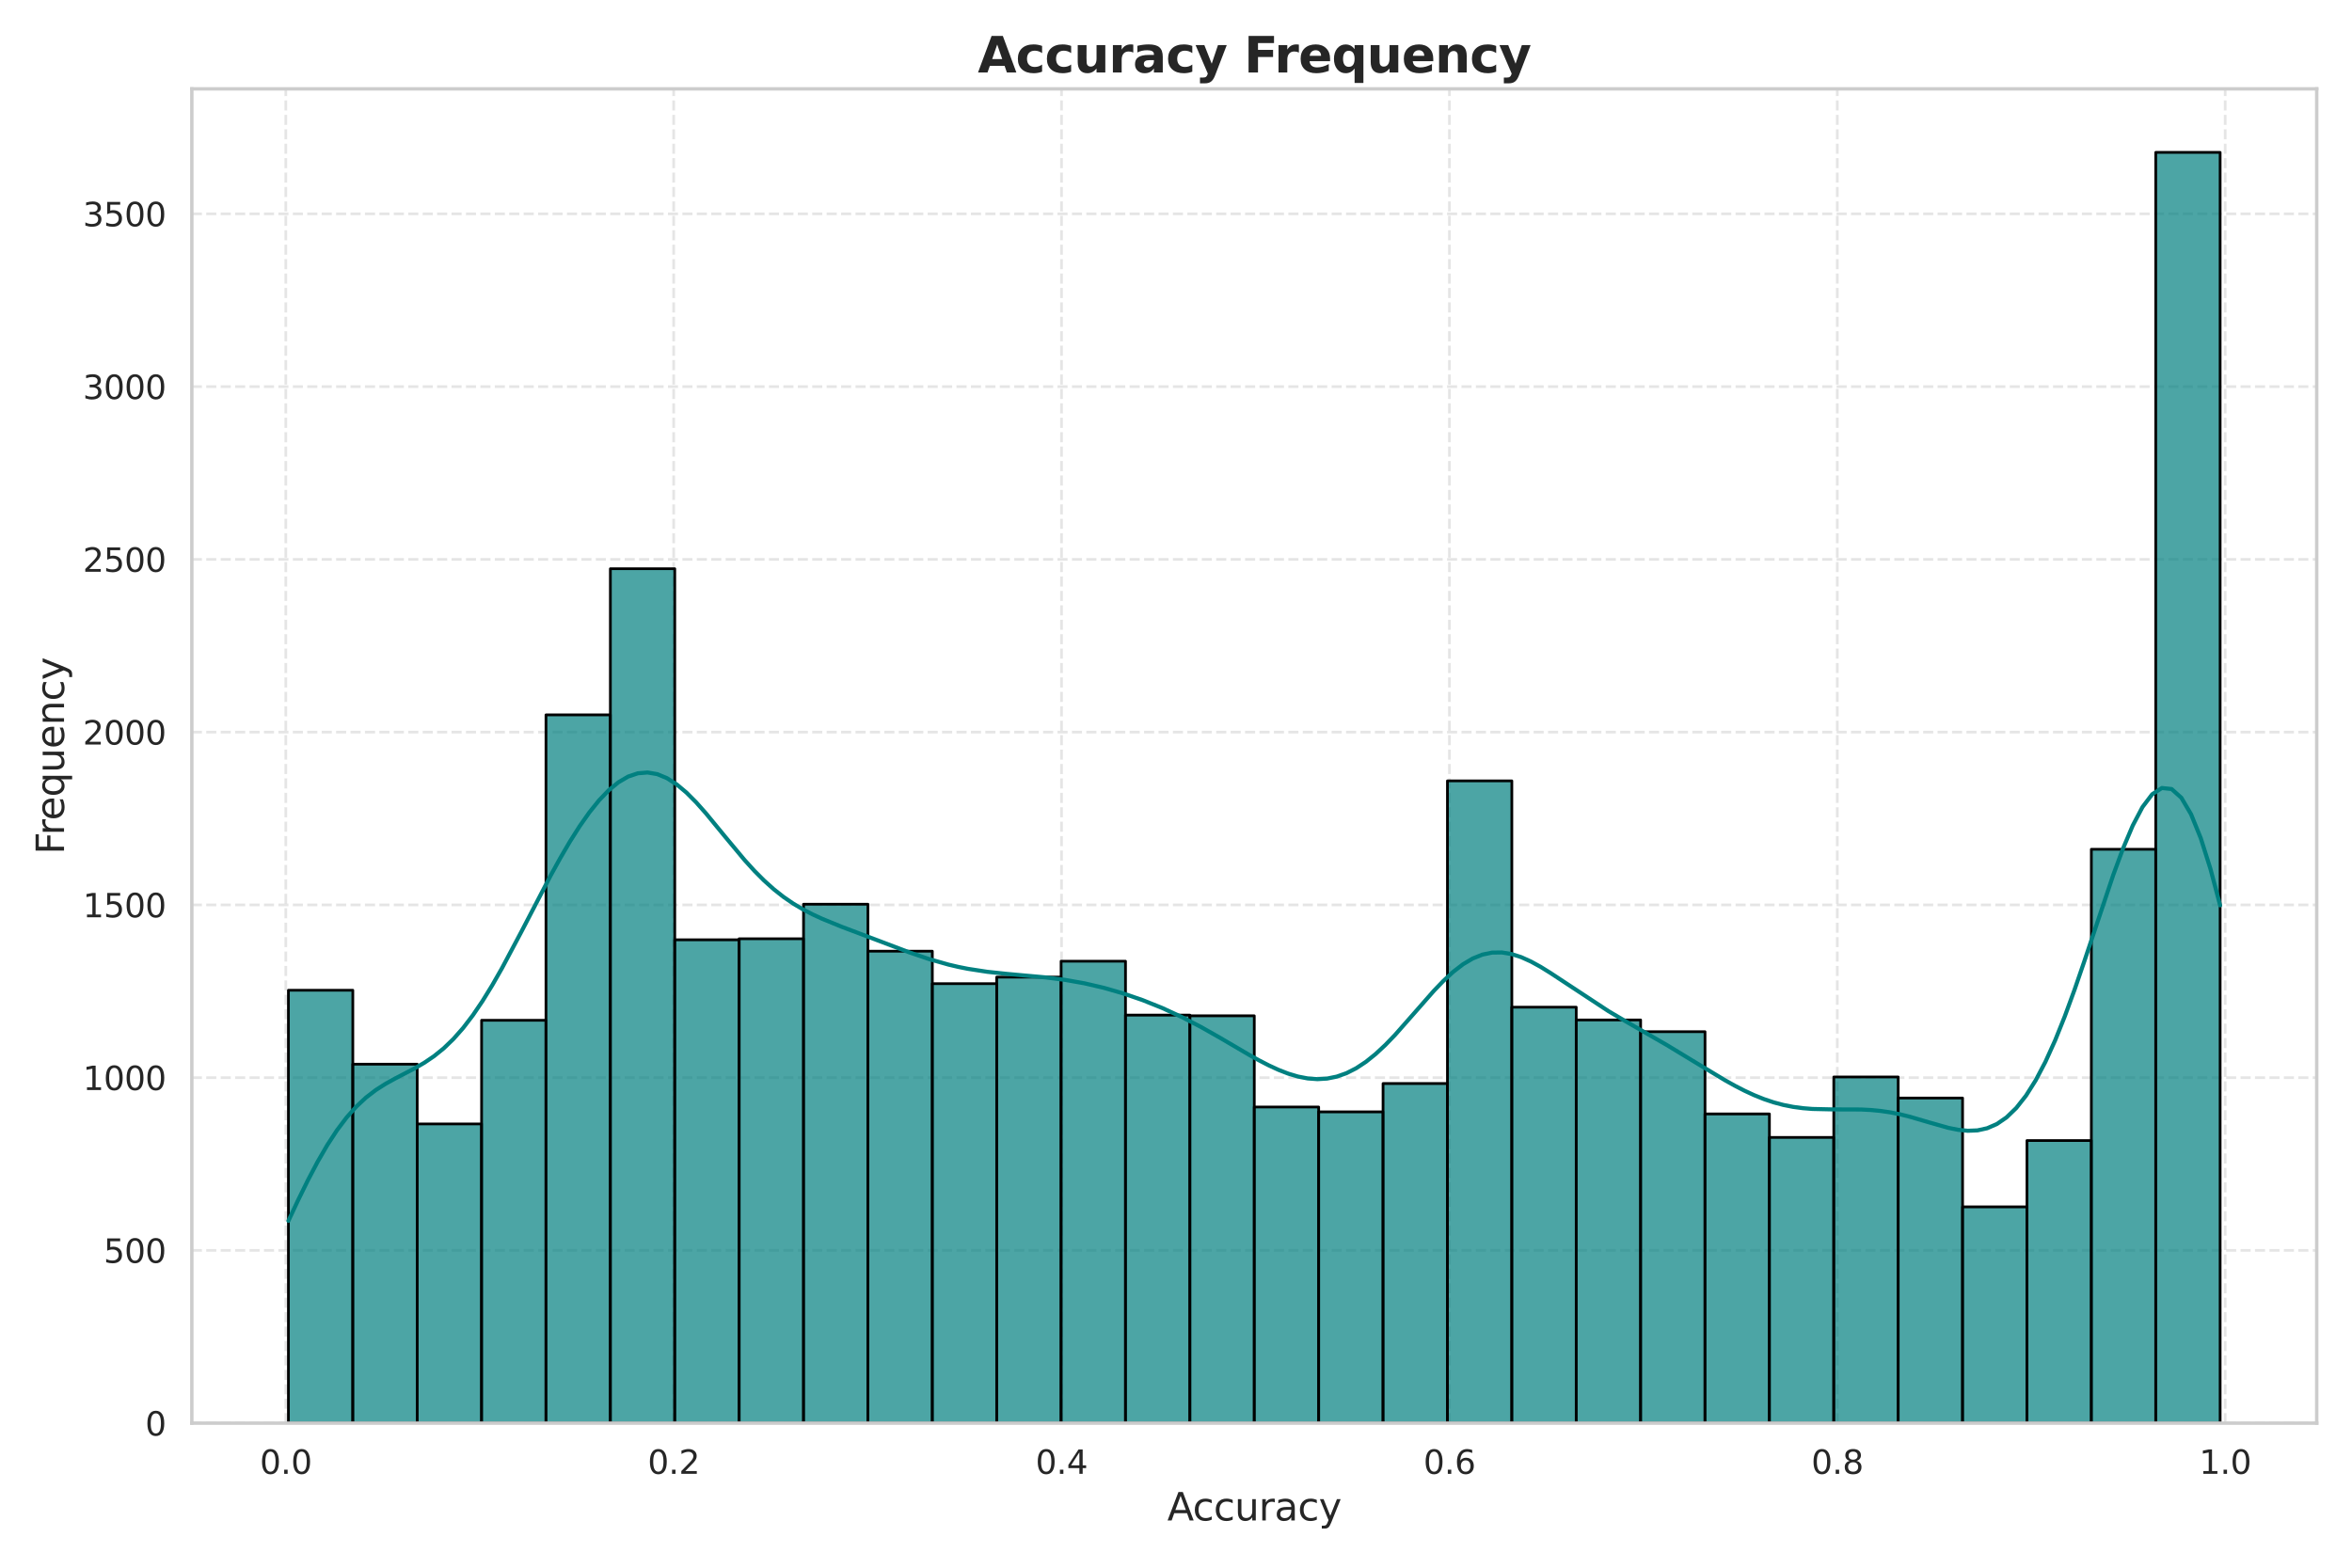 <?xml version="1.0" encoding="utf-8" standalone="no"?>
<!DOCTYPE svg PUBLIC "-//W3C//DTD SVG 1.1//EN"
  "http://www.w3.org/Graphics/SVG/1.1/DTD/svg11.dtd">
<svg xmlns:xlink="http://www.w3.org/1999/xlink" width="864pt" height="576pt" viewBox="0 0 864 576" xmlns="http://www.w3.org/2000/svg" version="1.1">
 <defs>
  <style type="text/css">*{stroke-linejoin: round; stroke-linecap: butt}</style>
 </defs>
 <g id="figure_1">
  <g id="patch_1">
   <path d="M 0 576 
L 864 576 
L 864 0 
L 0 0 
z
" style="fill: #ffffff"/>
  </g>
  <g id="axes_1">
   <g id="patch_2">
    <path d="M 70.47 522.9 
L 851.04 522.9 
L 851.04 32.64 
L 70.47 32.64 
z
" style="fill: #ffffff"/>
   </g>
   <g id="matplotlib.axis_1">
    <g id="xtick_1">
     <g id="line2d_1">
      <path d="M 104.987 522.9 
L 104.987 32.64 
" clip-path="url(#p3d02cd9f51)" style="fill: none; stroke-dasharray: 3.7,1.6; stroke-dashoffset: 0; stroke: #cccccc; stroke-opacity: 0.5"/>
     </g>
     <g id="text_1">
      <!-- 0.0 -->
      <g style="fill: #262626" transform="translate(95.445 541.518) scale(0.12 -0.12)">
       <defs>
        <path id="DejaVuSans-30" d="M 2034 4250 
Q 1547 4250 1301 3770 
Q 1056 3291 1056 2328 
Q 1056 1369 1301 889 
Q 1547 409 2034 409 
Q 2525 409 2770 889 
Q 3016 1369 3016 2328 
Q 3016 3291 2770 3770 
Q 2525 4250 2034 4250 
z
M 2034 4750 
Q 2819 4750 3233 4129 
Q 3647 3509 3647 2328 
Q 3647 1150 3233 529 
Q 2819 -91 2034 -91 
Q 1250 -91 836 529 
Q 422 1150 422 2328 
Q 422 3509 836 4129 
Q 1250 4750 2034 4750 
z
" transform="scale(0.016)"/>
        <path id="DejaVuSans-2e" d="M 684 794 
L 1344 794 
L 1344 0 
L 684 0 
L 684 794 
z
" transform="scale(0.016)"/>
       </defs>
       <use xlink:href="#DejaVuSans-30"/>
       <use xlink:href="#DejaVuSans-2e" transform="translate(63.623 0)"/>
       <use xlink:href="#DejaVuSans-30" transform="translate(95.41 0)"/>
      </g>
     </g>
    </g>
    <g id="xtick_2">
     <g id="line2d_2">
      <path d="M 247.472 522.9 
L 247.472 32.64 
" clip-path="url(#p3d02cd9f51)" style="fill: none; stroke-dasharray: 3.7,1.6; stroke-dashoffset: 0; stroke: #cccccc; stroke-opacity: 0.5"/>
     </g>
     <g id="text_2">
      <!-- 0.2 -->
      <g style="fill: #262626" transform="translate(237.93 541.518) scale(0.12 -0.12)">
       <defs>
        <path id="DejaVuSans-32" d="M 1228 531 
L 3431 531 
L 3431 0 
L 469 0 
L 469 531 
Q 828 903 1448 1529 
Q 2069 2156 2228 2338 
Q 2531 2678 2651 2914 
Q 2772 3150 2772 3378 
Q 2772 3750 2511 3984 
Q 2250 4219 1831 4219 
Q 1534 4219 1204 4116 
Q 875 4013 500 3803 
L 500 4441 
Q 881 4594 1212 4672 
Q 1544 4750 1819 4750 
Q 2544 4750 2975 4387 
Q 3406 4025 3406 3419 
Q 3406 3131 3298 2873 
Q 3191 2616 2906 2266 
Q 2828 2175 2409 1742 
Q 1991 1309 1228 531 
z
" transform="scale(0.016)"/>
       </defs>
       <use xlink:href="#DejaVuSans-30"/>
       <use xlink:href="#DejaVuSans-2e" transform="translate(63.623 0)"/>
       <use xlink:href="#DejaVuSans-32" transform="translate(95.41 0)"/>
      </g>
     </g>
    </g>
    <g id="xtick_3">
     <g id="line2d_3">
      <path d="M 389.957 522.9 
L 389.957 32.64 
" clip-path="url(#p3d02cd9f51)" style="fill: none; stroke-dasharray: 3.7,1.6; stroke-dashoffset: 0; stroke: #cccccc; stroke-opacity: 0.5"/>
     </g>
     <g id="text_3">
      <!-- 0.4 -->
      <g style="fill: #262626" transform="translate(380.415 541.518) scale(0.12 -0.12)">
       <defs>
        <path id="DejaVuSans-34" d="M 2419 4116 
L 825 1625 
L 2419 1625 
L 2419 4116 
z
M 2253 4666 
L 3047 4666 
L 3047 1625 
L 3713 1625 
L 3713 1100 
L 3047 1100 
L 3047 0 
L 2419 0 
L 2419 1100 
L 313 1100 
L 313 1709 
L 2253 4666 
z
" transform="scale(0.016)"/>
       </defs>
       <use xlink:href="#DejaVuSans-30"/>
       <use xlink:href="#DejaVuSans-2e" transform="translate(63.623 0)"/>
       <use xlink:href="#DejaVuSans-34" transform="translate(95.41 0)"/>
      </g>
     </g>
    </g>
    <g id="xtick_4">
     <g id="line2d_4">
      <path d="M 532.442 522.9 
L 532.442 32.64 
" clip-path="url(#p3d02cd9f51)" style="fill: none; stroke-dasharray: 3.7,1.6; stroke-dashoffset: 0; stroke: #cccccc; stroke-opacity: 0.5"/>
     </g>
     <g id="text_4">
      <!-- 0.6 -->
      <g style="fill: #262626" transform="translate(522.9 541.518) scale(0.12 -0.12)">
       <defs>
        <path id="DejaVuSans-36" d="M 2113 2584 
Q 1688 2584 1439 2293 
Q 1191 2003 1191 1497 
Q 1191 994 1439 701 
Q 1688 409 2113 409 
Q 2538 409 2786 701 
Q 3034 994 3034 1497 
Q 3034 2003 2786 2293 
Q 2538 2584 2113 2584 
z
M 3366 4563 
L 3366 3988 
Q 3128 4100 2886 4159 
Q 2644 4219 2406 4219 
Q 1781 4219 1451 3797 
Q 1122 3375 1075 2522 
Q 1259 2794 1537 2939 
Q 1816 3084 2150 3084 
Q 2853 3084 3261 2657 
Q 3669 2231 3669 1497 
Q 3669 778 3244 343 
Q 2819 -91 2113 -91 
Q 1303 -91 875 529 
Q 447 1150 447 2328 
Q 447 3434 972 4092 
Q 1497 4750 2381 4750 
Q 2619 4750 2861 4703 
Q 3103 4656 3366 4563 
z
" transform="scale(0.016)"/>
       </defs>
       <use xlink:href="#DejaVuSans-30"/>
       <use xlink:href="#DejaVuSans-2e" transform="translate(63.623 0)"/>
       <use xlink:href="#DejaVuSans-36" transform="translate(95.41 0)"/>
      </g>
     </g>
    </g>
    <g id="xtick_5">
     <g id="line2d_5">
      <path d="M 674.927 522.9 
L 674.927 32.64 
" clip-path="url(#p3d02cd9f51)" style="fill: none; stroke-dasharray: 3.7,1.6; stroke-dashoffset: 0; stroke: #cccccc; stroke-opacity: 0.5"/>
     </g>
     <g id="text_5">
      <!-- 0.8 -->
      <g style="fill: #262626" transform="translate(665.385 541.518) scale(0.12 -0.12)">
       <defs>
        <path id="DejaVuSans-38" d="M 2034 2216 
Q 1584 2216 1326 1975 
Q 1069 1734 1069 1313 
Q 1069 891 1326 650 
Q 1584 409 2034 409 
Q 2484 409 2743 651 
Q 3003 894 3003 1313 
Q 3003 1734 2745 1975 
Q 2488 2216 2034 2216 
z
M 1403 2484 
Q 997 2584 770 2862 
Q 544 3141 544 3541 
Q 544 4100 942 4425 
Q 1341 4750 2034 4750 
Q 2731 4750 3128 4425 
Q 3525 4100 3525 3541 
Q 3525 3141 3298 2862 
Q 3072 2584 2669 2484 
Q 3125 2378 3379 2068 
Q 3634 1759 3634 1313 
Q 3634 634 3220 271 
Q 2806 -91 2034 -91 
Q 1263 -91 848 271 
Q 434 634 434 1313 
Q 434 1759 690 2068 
Q 947 2378 1403 2484 
z
M 1172 3481 
Q 1172 3119 1398 2916 
Q 1625 2713 2034 2713 
Q 2441 2713 2670 2916 
Q 2900 3119 2900 3481 
Q 2900 3844 2670 4047 
Q 2441 4250 2034 4250 
Q 1625 4250 1398 4047 
Q 1172 3844 1172 3481 
z
" transform="scale(0.016)"/>
       </defs>
       <use xlink:href="#DejaVuSans-30"/>
       <use xlink:href="#DejaVuSans-2e" transform="translate(63.623 0)"/>
       <use xlink:href="#DejaVuSans-38" transform="translate(95.41 0)"/>
      </g>
     </g>
    </g>
    <g id="xtick_6">
     <g id="line2d_6">
      <path d="M 817.412 522.9 
L 817.412 32.64 
" clip-path="url(#p3d02cd9f51)" style="fill: none; stroke-dasharray: 3.7,1.6; stroke-dashoffset: 0; stroke: #cccccc; stroke-opacity: 0.5"/>
     </g>
     <g id="text_6">
      <!-- 1.0 -->
      <g style="fill: #262626" transform="translate(807.87 541.518) scale(0.12 -0.12)">
       <defs>
        <path id="DejaVuSans-31" d="M 794 531 
L 1825 531 
L 1825 4091 
L 703 3866 
L 703 4441 
L 1819 4666 
L 2450 4666 
L 2450 531 
L 3481 531 
L 3481 0 
L 794 0 
L 794 531 
z
" transform="scale(0.016)"/>
       </defs>
       <use xlink:href="#DejaVuSans-31"/>
       <use xlink:href="#DejaVuSans-2e" transform="translate(63.623 0)"/>
       <use xlink:href="#DejaVuSans-30" transform="translate(95.41 0)"/>
      </g>
     </g>
    </g>
    <g id="text_7">
     <!-- Accuracy -->
     <g style="fill: #262626" transform="translate(428.796 558.652) scale(0.14 -0.14)">
      <defs>
       <path id="DejaVuSans-41" d="M 2188 4044 
L 1331 1722 
L 3047 1722 
L 2188 4044 
z
M 1831 4666 
L 2547 4666 
L 4325 0 
L 3669 0 
L 3244 1197 
L 1141 1197 
L 716 0 
L 50 0 
L 1831 4666 
z
" transform="scale(0.016)"/>
       <path id="DejaVuSans-63" d="M 3122 3366 
L 3122 2828 
Q 2878 2963 2633 3030 
Q 2388 3097 2138 3097 
Q 1578 3097 1268 2742 
Q 959 2388 959 1747 
Q 959 1106 1268 751 
Q 1578 397 2138 397 
Q 2388 397 2633 464 
Q 2878 531 3122 666 
L 3122 134 
Q 2881 22 2623 -34 
Q 2366 -91 2075 -91 
Q 1284 -91 818 406 
Q 353 903 353 1747 
Q 353 2603 823 3093 
Q 1294 3584 2113 3584 
Q 2378 3584 2631 3529 
Q 2884 3475 3122 3366 
z
" transform="scale(0.016)"/>
       <path id="DejaVuSans-75" d="M 544 1381 
L 544 3500 
L 1119 3500 
L 1119 1403 
Q 1119 906 1312 657 
Q 1506 409 1894 409 
Q 2359 409 2629 706 
Q 2900 1003 2900 1516 
L 2900 3500 
L 3475 3500 
L 3475 0 
L 2900 0 
L 2900 538 
Q 2691 219 2414 64 
Q 2138 -91 1772 -91 
Q 1169 -91 856 284 
Q 544 659 544 1381 
z
M 1991 3584 
L 1991 3584 
z
" transform="scale(0.016)"/>
       <path id="DejaVuSans-72" d="M 2631 2963 
Q 2534 3019 2420 3045 
Q 2306 3072 2169 3072 
Q 1681 3072 1420 2755 
Q 1159 2438 1159 1844 
L 1159 0 
L 581 0 
L 581 3500 
L 1159 3500 
L 1159 2956 
Q 1341 3275 1631 3429 
Q 1922 3584 2338 3584 
Q 2397 3584 2469 3576 
Q 2541 3569 2628 3553 
L 2631 2963 
z
" transform="scale(0.016)"/>
       <path id="DejaVuSans-61" d="M 2194 1759 
Q 1497 1759 1228 1600 
Q 959 1441 959 1056 
Q 959 750 1161 570 
Q 1363 391 1709 391 
Q 2188 391 2477 730 
Q 2766 1069 2766 1631 
L 2766 1759 
L 2194 1759 
z
M 3341 1997 
L 3341 0 
L 2766 0 
L 2766 531 
Q 2569 213 2275 61 
Q 1981 -91 1556 -91 
Q 1019 -91 701 211 
Q 384 513 384 1019 
Q 384 1609 779 1909 
Q 1175 2209 1959 2209 
L 2766 2209 
L 2766 2266 
Q 2766 2663 2505 2880 
Q 2244 3097 1772 3097 
Q 1472 3097 1187 3025 
Q 903 2953 641 2809 
L 641 3341 
Q 956 3463 1253 3523 
Q 1550 3584 1831 3584 
Q 2591 3584 2966 3190 
Q 3341 2797 3341 1997 
z
" transform="scale(0.016)"/>
       <path id="DejaVuSans-79" d="M 2059 -325 
Q 1816 -950 1584 -1140 
Q 1353 -1331 966 -1331 
L 506 -1331 
L 506 -850 
L 844 -850 
Q 1081 -850 1212 -737 
Q 1344 -625 1503 -206 
L 1606 56 
L 191 3500 
L 800 3500 
L 1894 763 
L 2988 3500 
L 3597 3500 
L 2059 -325 
z
" transform="scale(0.016)"/>
      </defs>
      <use xlink:href="#DejaVuSans-41"/>
      <use xlink:href="#DejaVuSans-63" transform="translate(66.658 0)"/>
      <use xlink:href="#DejaVuSans-63" transform="translate(121.639 0)"/>
      <use xlink:href="#DejaVuSans-75" transform="translate(176.619 0)"/>
      <use xlink:href="#DejaVuSans-72" transform="translate(239.998 0)"/>
      <use xlink:href="#DejaVuSans-61" transform="translate(281.111 0)"/>
      <use xlink:href="#DejaVuSans-63" transform="translate(342.391 0)"/>
      <use xlink:href="#DejaVuSans-79" transform="translate(397.371 0)"/>
     </g>
    </g>
   </g>
   <g id="matplotlib.axis_2">
    <g id="ytick_1">
     <g id="line2d_7">
      <path d="M 70.47 522.9 
L 851.04 522.9 
" clip-path="url(#p3d02cd9f51)" style="fill: none; stroke-dasharray: 3.7,1.6; stroke-dashoffset: 0; stroke: #cccccc; stroke-opacity: 0.5"/>
     </g>
     <g id="text_8">
      <!-- 0 -->
      <g style="fill: #262626" transform="translate(53.335 527.459) scale(0.12 -0.12)">
       <use xlink:href="#DejaVuSans-30"/>
      </g>
     </g>
    </g>
    <g id="ytick_2">
     <g id="line2d_8">
      <path d="M 70.47 459.426 
L 851.04 459.426 
" clip-path="url(#p3d02cd9f51)" style="fill: none; stroke-dasharray: 3.7,1.6; stroke-dashoffset: 0; stroke: #cccccc; stroke-opacity: 0.5"/>
     </g>
     <g id="text_9">
      <!-- 500 -->
      <g style="fill: #262626" transform="translate(38.065 463.985) scale(0.12 -0.12)">
       <defs>
        <path id="DejaVuSans-35" d="M 691 4666 
L 3169 4666 
L 3169 4134 
L 1269 4134 
L 1269 2991 
Q 1406 3038 1543 3061 
Q 1681 3084 1819 3084 
Q 2600 3084 3056 2656 
Q 3513 2228 3513 1497 
Q 3513 744 3044 326 
Q 2575 -91 1722 -91 
Q 1428 -91 1123 -41 
Q 819 9 494 109 
L 494 744 
Q 775 591 1075 516 
Q 1375 441 1709 441 
Q 2250 441 2565 725 
Q 2881 1009 2881 1497 
Q 2881 1984 2565 2268 
Q 2250 2553 1709 2553 
Q 1456 2553 1204 2497 
Q 953 2441 691 2322 
L 691 4666 
z
" transform="scale(0.016)"/>
       </defs>
       <use xlink:href="#DejaVuSans-35"/>
       <use xlink:href="#DejaVuSans-30" transform="translate(63.623 0)"/>
       <use xlink:href="#DejaVuSans-30" transform="translate(127.246 0)"/>
      </g>
     </g>
    </g>
    <g id="ytick_3">
     <g id="line2d_9">
      <path d="M 70.47 395.952 
L 851.04 395.952 
" clip-path="url(#p3d02cd9f51)" style="fill: none; stroke-dasharray: 3.7,1.6; stroke-dashoffset: 0; stroke: #cccccc; stroke-opacity: 0.5"/>
     </g>
     <g id="text_10">
      <!-- 1000 -->
      <g style="fill: #262626" transform="translate(30.43 400.511) scale(0.12 -0.12)">
       <use xlink:href="#DejaVuSans-31"/>
       <use xlink:href="#DejaVuSans-30" transform="translate(63.623 0)"/>
       <use xlink:href="#DejaVuSans-30" transform="translate(127.246 0)"/>
       <use xlink:href="#DejaVuSans-30" transform="translate(190.869 0)"/>
      </g>
     </g>
    </g>
    <g id="ytick_4">
     <g id="line2d_10">
      <path d="M 70.47 332.478 
L 851.04 332.478 
" clip-path="url(#p3d02cd9f51)" style="fill: none; stroke-dasharray: 3.7,1.6; stroke-dashoffset: 0; stroke: #cccccc; stroke-opacity: 0.5"/>
     </g>
     <g id="text_11">
      <!-- 1500 -->
      <g style="fill: #262626" transform="translate(30.43 337.037) scale(0.12 -0.12)">
       <use xlink:href="#DejaVuSans-31"/>
       <use xlink:href="#DejaVuSans-35" transform="translate(63.623 0)"/>
       <use xlink:href="#DejaVuSans-30" transform="translate(127.246 0)"/>
       <use xlink:href="#DejaVuSans-30" transform="translate(190.869 0)"/>
      </g>
     </g>
    </g>
    <g id="ytick_5">
     <g id="line2d_11">
      <path d="M 70.47 269.004 
L 851.04 269.004 
" clip-path="url(#p3d02cd9f51)" style="fill: none; stroke-dasharray: 3.7,1.6; stroke-dashoffset: 0; stroke: #cccccc; stroke-opacity: 0.5"/>
     </g>
     <g id="text_12">
      <!-- 2000 -->
      <g style="fill: #262626" transform="translate(30.43 273.563) scale(0.12 -0.12)">
       <use xlink:href="#DejaVuSans-32"/>
       <use xlink:href="#DejaVuSans-30" transform="translate(63.623 0)"/>
       <use xlink:href="#DejaVuSans-30" transform="translate(127.246 0)"/>
       <use xlink:href="#DejaVuSans-30" transform="translate(190.869 0)"/>
      </g>
     </g>
    </g>
    <g id="ytick_6">
     <g id="line2d_12">
      <path d="M 70.47 205.53 
L 851.04 205.53 
" clip-path="url(#p3d02cd9f51)" style="fill: none; stroke-dasharray: 3.7,1.6; stroke-dashoffset: 0; stroke: #cccccc; stroke-opacity: 0.5"/>
     </g>
     <g id="text_13">
      <!-- 2500 -->
      <g style="fill: #262626" transform="translate(30.43 210.089) scale(0.12 -0.12)">
       <use xlink:href="#DejaVuSans-32"/>
       <use xlink:href="#DejaVuSans-35" transform="translate(63.623 0)"/>
       <use xlink:href="#DejaVuSans-30" transform="translate(127.246 0)"/>
       <use xlink:href="#DejaVuSans-30" transform="translate(190.869 0)"/>
      </g>
     </g>
    </g>
    <g id="ytick_7">
     <g id="line2d_13">
      <path d="M 70.47 142.056 
L 851.04 142.056 
" clip-path="url(#p3d02cd9f51)" style="fill: none; stroke-dasharray: 3.7,1.6; stroke-dashoffset: 0; stroke: #cccccc; stroke-opacity: 0.5"/>
     </g>
     <g id="text_14">
      <!-- 3000 -->
      <g style="fill: #262626" transform="translate(30.43 146.615) scale(0.12 -0.12)">
       <defs>
        <path id="DejaVuSans-33" d="M 2597 2516 
Q 3050 2419 3304 2112 
Q 3559 1806 3559 1356 
Q 3559 666 3084 287 
Q 2609 -91 1734 -91 
Q 1441 -91 1130 -33 
Q 819 25 488 141 
L 488 750 
Q 750 597 1062 519 
Q 1375 441 1716 441 
Q 2309 441 2620 675 
Q 2931 909 2931 1356 
Q 2931 1769 2642 2001 
Q 2353 2234 1838 2234 
L 1294 2234 
L 1294 2753 
L 1863 2753 
Q 2328 2753 2575 2939 
Q 2822 3125 2822 3475 
Q 2822 3834 2567 4026 
Q 2313 4219 1838 4219 
Q 1578 4219 1281 4162 
Q 984 4106 628 3988 
L 628 4550 
Q 988 4650 1302 4700 
Q 1616 4750 1894 4750 
Q 2613 4750 3031 4423 
Q 3450 4097 3450 3541 
Q 3450 3153 3228 2886 
Q 3006 2619 2597 2516 
z
" transform="scale(0.016)"/>
       </defs>
       <use xlink:href="#DejaVuSans-33"/>
       <use xlink:href="#DejaVuSans-30" transform="translate(63.623 0)"/>
       <use xlink:href="#DejaVuSans-30" transform="translate(127.246 0)"/>
       <use xlink:href="#DejaVuSans-30" transform="translate(190.869 0)"/>
      </g>
     </g>
    </g>
    <g id="ytick_8">
     <g id="line2d_14">
      <path d="M 70.47 78.582 
L 851.04 78.582 
" clip-path="url(#p3d02cd9f51)" style="fill: none; stroke-dasharray: 3.7,1.6; stroke-dashoffset: 0; stroke: #cccccc; stroke-opacity: 0.5"/>
     </g>
     <g id="text_15">
      <!-- 3500 -->
      <g style="fill: #262626" transform="translate(30.43 83.141) scale(0.12 -0.12)">
       <use xlink:href="#DejaVuSans-33"/>
       <use xlink:href="#DejaVuSans-35" transform="translate(63.623 0)"/>
       <use xlink:href="#DejaVuSans-30" transform="translate(127.246 0)"/>
       <use xlink:href="#DejaVuSans-30" transform="translate(190.869 0)"/>
      </g>
     </g>
    </g>
    <g id="text_16">
     <!-- Frequency -->
     <g style="fill: #262626" transform="translate(23.518 313.932) rotate(-90) scale(0.14 -0.14)">
      <defs>
       <path id="DejaVuSans-46" d="M 628 4666 
L 3309 4666 
L 3309 4134 
L 1259 4134 
L 1259 2759 
L 3109 2759 
L 3109 2228 
L 1259 2228 
L 1259 0 
L 628 0 
L 628 4666 
z
" transform="scale(0.016)"/>
       <path id="DejaVuSans-65" d="M 3597 1894 
L 3597 1613 
L 953 1613 
Q 991 1019 1311 708 
Q 1631 397 2203 397 
Q 2534 397 2845 478 
Q 3156 559 3463 722 
L 3463 178 
Q 3153 47 2828 -22 
Q 2503 -91 2169 -91 
Q 1331 -91 842 396 
Q 353 884 353 1716 
Q 353 2575 817 3079 
Q 1281 3584 2069 3584 
Q 2775 3584 3186 3129 
Q 3597 2675 3597 1894 
z
M 3022 2063 
Q 3016 2534 2758 2815 
Q 2500 3097 2075 3097 
Q 1594 3097 1305 2825 
Q 1016 2553 972 2059 
L 3022 2063 
z
" transform="scale(0.016)"/>
       <path id="DejaVuSans-71" d="M 947 1747 
Q 947 1113 1208 752 
Q 1469 391 1925 391 
Q 2381 391 2643 752 
Q 2906 1113 2906 1747 
Q 2906 2381 2643 2742 
Q 2381 3103 1925 3103 
Q 1469 3103 1208 2742 
Q 947 2381 947 1747 
z
M 2906 525 
Q 2725 213 2448 61 
Q 2172 -91 1784 -91 
Q 1150 -91 751 415 
Q 353 922 353 1747 
Q 353 2572 751 3078 
Q 1150 3584 1784 3584 
Q 2172 3584 2448 3432 
Q 2725 3281 2906 2969 
L 2906 3500 
L 3481 3500 
L 3481 -1331 
L 2906 -1331 
L 2906 525 
z
" transform="scale(0.016)"/>
       <path id="DejaVuSans-6e" d="M 3513 2113 
L 3513 0 
L 2938 0 
L 2938 2094 
Q 2938 2591 2744 2837 
Q 2550 3084 2163 3084 
Q 1697 3084 1428 2787 
Q 1159 2491 1159 1978 
L 1159 0 
L 581 0 
L 581 3500 
L 1159 3500 
L 1159 2956 
Q 1366 3272 1645 3428 
Q 1925 3584 2291 3584 
Q 2894 3584 3203 3211 
Q 3513 2838 3513 2113 
z
" transform="scale(0.016)"/>
      </defs>
      <use xlink:href="#DejaVuSans-46"/>
      <use xlink:href="#DejaVuSans-72" transform="translate(50.27 0)"/>
      <use xlink:href="#DejaVuSans-65" transform="translate(89.133 0)"/>
      <use xlink:href="#DejaVuSans-71" transform="translate(150.656 0)"/>
      <use xlink:href="#DejaVuSans-75" transform="translate(214.133 0)"/>
      <use xlink:href="#DejaVuSans-65" transform="translate(277.512 0)"/>
      <use xlink:href="#DejaVuSans-6e" transform="translate(339.035 0)"/>
      <use xlink:href="#DejaVuSans-63" transform="translate(402.414 0)"/>
      <use xlink:href="#DejaVuSans-79" transform="translate(457.395 0)"/>
     </g>
    </g>
   </g>
   <g id="patch_3">
    <path d="M 105.95 522.9 
L 129.604 522.9 
L 129.604 363.834 
L 105.95 363.834 
z
" clip-path="url(#p3d02cd9f51)" style="fill: #008080; fill-opacity: 0.7; stroke: #000000; stroke-linejoin: miter"/>
   </g>
   <g id="patch_4">
    <path d="M 129.604 522.9 
L 153.258 522.9 
L 153.258 391.001 
L 129.604 391.001 
z
" clip-path="url(#p3d02cd9f51)" style="fill: #008080; fill-opacity: 0.7; stroke: #000000; stroke-linejoin: miter"/>
   </g>
   <g id="patch_5">
    <path d="M 153.258 522.9 
L 176.911 522.9 
L 176.911 412.963 
L 153.258 412.963 
z
" clip-path="url(#p3d02cd9f51)" style="fill: #008080; fill-opacity: 0.7; stroke: #000000; stroke-linejoin: miter"/>
   </g>
   <g id="patch_6">
    <path d="M 176.911 522.9 
L 200.565 522.9 
L 200.565 374.879 
L 176.911 374.879 
z
" clip-path="url(#p3d02cd9f51)" style="fill: #008080; fill-opacity: 0.7; stroke: #000000; stroke-linejoin: miter"/>
   </g>
   <g id="patch_7">
    <path d="M 200.565 522.9 
L 224.219 522.9 
L 224.219 262.657 
L 200.565 262.657 
z
" clip-path="url(#p3d02cd9f51)" style="fill: #008080; fill-opacity: 0.7; stroke: #000000; stroke-linejoin: miter"/>
   </g>
   <g id="patch_8">
    <path d="M 224.219 522.9 
L 247.872 522.9 
L 247.872 208.958 
L 224.219 208.958 
z
" clip-path="url(#p3d02cd9f51)" style="fill: #008080; fill-opacity: 0.7; stroke: #000000; stroke-linejoin: miter"/>
   </g>
   <g id="patch_9">
    <path d="M 247.872 522.9 
L 271.526 522.9 
L 271.526 345.3 
L 247.872 345.3 
z
" clip-path="url(#p3d02cd9f51)" style="fill: #008080; fill-opacity: 0.7; stroke: #000000; stroke-linejoin: miter"/>
   </g>
   <g id="patch_10">
    <path d="M 271.526 522.9 
L 295.18 522.9 
L 295.18 344.919 
L 271.526 344.919 
z
" clip-path="url(#p3d02cd9f51)" style="fill: #008080; fill-opacity: 0.7; stroke: #000000; stroke-linejoin: miter"/>
   </g>
   <g id="patch_11">
    <path d="M 295.18 522.9 
L 318.833 522.9 
L 318.833 332.224 
L 295.18 332.224 
z
" clip-path="url(#p3d02cd9f51)" style="fill: #008080; fill-opacity: 0.7; stroke: #000000; stroke-linejoin: miter"/>
   </g>
   <g id="patch_12">
    <path d="M 318.833 522.9 
L 342.487 522.9 
L 342.487 349.489 
L 318.833 349.489 
z
" clip-path="url(#p3d02cd9f51)" style="fill: #008080; fill-opacity: 0.7; stroke: #000000; stroke-linejoin: miter"/>
   </g>
   <g id="patch_13">
    <path d="M 342.487 522.9 
L 366.14 522.9 
L 366.14 361.422 
L 342.487 361.422 
z
" clip-path="url(#p3d02cd9f51)" style="fill: #008080; fill-opacity: 0.7; stroke: #000000; stroke-linejoin: miter"/>
   </g>
   <g id="patch_14">
    <path d="M 366.14 522.9 
L 389.794 522.9 
L 389.794 359.01 
L 366.14 359.01 
z
" clip-path="url(#p3d02cd9f51)" style="fill: #008080; fill-opacity: 0.7; stroke: #000000; stroke-linejoin: miter"/>
   </g>
   <g id="patch_15">
    <path d="M 389.794 522.9 
L 413.448 522.9 
L 413.448 353.171 
L 389.794 353.171 
z
" clip-path="url(#p3d02cd9f51)" style="fill: #008080; fill-opacity: 0.7; stroke: #000000; stroke-linejoin: miter"/>
   </g>
   <g id="patch_16">
    <path d="M 413.448 522.9 
L 437.101 522.9 
L 437.101 372.975 
L 413.448 372.975 
z
" clip-path="url(#p3d02cd9f51)" style="fill: #008080; fill-opacity: 0.7; stroke: #000000; stroke-linejoin: miter"/>
   </g>
   <g id="patch_17">
    <path d="M 437.101 522.9 
L 460.755 522.9 
L 460.755 373.228 
L 437.101 373.228 
z
" clip-path="url(#p3d02cd9f51)" style="fill: #008080; fill-opacity: 0.7; stroke: #000000; stroke-linejoin: miter"/>
   </g>
   <g id="patch_18">
    <path d="M 460.755 522.9 
L 484.409 522.9 
L 484.409 406.743 
L 460.755 406.743 
z
" clip-path="url(#p3d02cd9f51)" style="fill: #008080; fill-opacity: 0.7; stroke: #000000; stroke-linejoin: miter"/>
   </g>
   <g id="patch_19">
    <path d="M 484.409 522.9 
L 508.062 522.9 
L 508.062 408.52 
L 484.409 408.52 
z
" clip-path="url(#p3d02cd9f51)" style="fill: #008080; fill-opacity: 0.7; stroke: #000000; stroke-linejoin: miter"/>
   </g>
   <g id="patch_20">
    <path d="M 508.062 522.9 
L 531.716 522.9 
L 531.716 398.11 
L 508.062 398.11 
z
" clip-path="url(#p3d02cd9f51)" style="fill: #008080; fill-opacity: 0.7; stroke: #000000; stroke-linejoin: miter"/>
   </g>
   <g id="patch_21">
    <path d="M 531.716 522.9 
L 555.37 522.9 
L 555.37 286.904 
L 531.716 286.904 
z
" clip-path="url(#p3d02cd9f51)" style="fill: #008080; fill-opacity: 0.7; stroke: #000000; stroke-linejoin: miter"/>
   </g>
   <g id="patch_22">
    <path d="M 555.37 522.9 
L 579.023 522.9 
L 579.023 370.055 
L 555.37 370.055 
z
" clip-path="url(#p3d02cd9f51)" style="fill: #008080; fill-opacity: 0.7; stroke: #000000; stroke-linejoin: miter"/>
   </g>
   <g id="patch_23">
    <path d="M 579.023 522.9 
L 602.677 522.9 
L 602.677 374.752 
L 579.023 374.752 
z
" clip-path="url(#p3d02cd9f51)" style="fill: #008080; fill-opacity: 0.7; stroke: #000000; stroke-linejoin: miter"/>
   </g>
   <g id="patch_24">
    <path d="M 602.677 522.9 
L 626.33 522.9 
L 626.33 379.068 
L 602.677 379.068 
z
" clip-path="url(#p3d02cd9f51)" style="fill: #008080; fill-opacity: 0.7; stroke: #000000; stroke-linejoin: miter"/>
   </g>
   <g id="patch_25">
    <path d="M 626.33 522.9 
L 649.984 522.9 
L 649.984 409.282 
L 626.33 409.282 
z
" clip-path="url(#p3d02cd9f51)" style="fill: #008080; fill-opacity: 0.7; stroke: #000000; stroke-linejoin: miter"/>
   </g>
   <g id="patch_26">
    <path d="M 649.984 522.9 
L 673.638 522.9 
L 673.638 417.914 
L 649.984 417.914 
z
" clip-path="url(#p3d02cd9f51)" style="fill: #008080; fill-opacity: 0.7; stroke: #000000; stroke-linejoin: miter"/>
   </g>
   <g id="patch_27">
    <path d="M 673.638 522.9 
L 697.291 522.9 
L 697.291 395.698 
L 673.638 395.698 
z
" clip-path="url(#p3d02cd9f51)" style="fill: #008080; fill-opacity: 0.7; stroke: #000000; stroke-linejoin: miter"/>
   </g>
   <g id="patch_28">
    <path d="M 697.291 522.9 
L 720.945 522.9 
L 720.945 403.442 
L 697.291 403.442 
z
" clip-path="url(#p3d02cd9f51)" style="fill: #008080; fill-opacity: 0.7; stroke: #000000; stroke-linejoin: miter"/>
   </g>
   <g id="patch_29">
    <path d="M 720.945 522.9 
L 744.599 522.9 
L 744.599 443.431 
L 720.945 443.431 
z
" clip-path="url(#p3d02cd9f51)" style="fill: #008080; fill-opacity: 0.7; stroke: #000000; stroke-linejoin: miter"/>
   </g>
   <g id="patch_30">
    <path d="M 744.599 522.9 
L 768.252 522.9 
L 768.252 419.057 
L 744.599 419.057 
z
" clip-path="url(#p3d02cd9f51)" style="fill: #008080; fill-opacity: 0.7; stroke: #000000; stroke-linejoin: miter"/>
   </g>
   <g id="patch_31">
    <path d="M 768.252 522.9 
L 791.906 522.9 
L 791.906 312.04 
L 768.252 312.04 
z
" clip-path="url(#p3d02cd9f51)" style="fill: #008080; fill-opacity: 0.7; stroke: #000000; stroke-linejoin: miter"/>
   </g>
   <g id="patch_32">
    <path d="M 791.906 522.9 
L 815.56 522.9 
L 815.56 55.986 
L 791.906 55.986 
z
" clip-path="url(#p3d02cd9f51)" style="fill: #008080; fill-opacity: 0.7; stroke: #000000; stroke-linejoin: miter"/>
   </g>
   <g id="line2d_15">
    <path d="M 105.95 448.551 
L 109.516 440.949 
L 113.082 433.685 
L 116.648 426.911 
L 120.214 420.75 
L 123.78 415.285 
L 127.346 410.556 
L 130.912 406.558 
L 134.477 403.239 
L 138.043 400.505 
L 141.609 398.228 
L 145.175 396.256 
L 152.307 392.547 
L 155.873 390.476 
L 159.439 388.058 
L 163.004 385.174 
L 166.57 381.736 
L 170.136 377.693 
L 173.702 373.03 
L 177.268 367.773 
L 180.834 361.978 
L 184.4 355.731 
L 191.531 342.32 
L 202.229 321.778 
L 205.795 315.306 
L 209.361 309.206 
L 212.927 303.574 
L 216.493 298.499 
L 220.058 294.065 
L 223.624 290.348 
L 227.19 287.415 
L 230.756 285.326 
L 234.322 284.123 
L 237.888 283.828 
L 241.454 284.438 
L 245.02 285.92 
L 248.585 288.207 
L 252.151 291.201 
L 255.717 294.777 
L 259.283 298.786 
L 266.415 307.467 
L 273.547 316.023 
L 277.112 319.947 
L 280.678 323.528 
L 284.244 326.728 
L 287.81 329.541 
L 291.376 331.988 
L 294.942 334.11 
L 298.508 335.964 
L 302.074 337.61 
L 309.205 340.523 
L 334.166 349.965 
L 341.298 352.387 
L 348.43 354.416 
L 351.996 355.252 
L 355.562 355.966 
L 362.693 357.061 
L 369.825 357.823 
L 384.089 359.117 
L 391.22 360.028 
L 398.352 361.289 
L 405.484 362.947 
L 412.616 365.009 
L 419.747 367.467 
L 426.879 370.329 
L 434.011 373.614 
L 441.143 377.317 
L 448.274 381.363 
L 458.972 387.63 
L 462.538 389.61 
L 466.104 391.45 
L 469.67 393.092 
L 473.236 394.476 
L 476.801 395.544 
L 480.367 396.237 
L 483.933 396.501 
L 487.499 396.29 
L 491.065 395.565 
L 494.631 394.301 
L 498.197 392.488 
L 501.763 390.134 
L 505.328 387.27 
L 508.894 383.95 
L 512.46 380.254 
L 519.592 372.166 
L 526.724 364.046 
L 530.29 360.339 
L 533.855 357.052 
L 537.421 354.302 
L 540.987 352.179 
L 544.553 350.739 
L 548.119 350.002 
L 551.685 349.951 
L 555.251 350.535 
L 558.817 351.678 
L 562.382 353.284 
L 565.948 355.246 
L 569.514 357.458 
L 590.909 371.54 
L 598.041 375.748 
L 612.305 383.967 
L 623.002 390.459 
L 633.7 396.916 
L 637.266 398.904 
L 640.832 400.742 
L 644.398 402.393 
L 647.963 403.827 
L 651.529 405.024 
L 655.095 405.974 
L 658.661 406.682 
L 662.227 407.164 
L 665.793 407.45 
L 672.925 407.612 
L 683.622 407.651 
L 687.188 407.833 
L 690.754 408.172 
L 694.32 408.692 
L 697.886 409.399 
L 701.452 410.277 
L 708.583 412.368 
L 715.715 414.389 
L 719.281 415.11 
L 722.847 415.467 
L 726.413 415.323 
L 729.979 414.541 
L 733.544 412.987 
L 737.11 410.54 
L 740.676 407.094 
L 744.242 402.571 
L 747.808 396.923 
L 751.374 390.143 
L 754.94 382.268 
L 758.506 373.391 
L 762.071 363.66 
L 765.637 353.289 
L 776.335 321.367 
L 779.901 311.727 
L 783.467 303.304 
L 787.033 296.537 
L 790.598 291.831 
L 794.164 289.533 
L 797.73 289.904 
L 801.296 293.096 
L 804.862 299.136 
L 808.428 307.919 
L 811.994 319.212 
L 815.56 332.664 
L 815.56 332.664 
" clip-path="url(#p3d02cd9f51)" style="fill: none; stroke: #008080; stroke-width: 1.5; stroke-linecap: round"/>
   </g>
   <g id="patch_33">
    <path d="M 70.47 522.9 
L 70.47 32.64 
" style="fill: none; stroke: #cccccc; stroke-width: 1.25; stroke-linejoin: miter; stroke-linecap: square"/>
   </g>
   <g id="patch_34">
    <path d="M 851.04 522.9 
L 851.04 32.64 
" style="fill: none; stroke: #cccccc; stroke-width: 1.25; stroke-linejoin: miter; stroke-linecap: square"/>
   </g>
   <g id="patch_35">
    <path d="M 70.47 522.9 
L 851.04 522.9 
" style="fill: none; stroke: #cccccc; stroke-width: 1.25; stroke-linejoin: miter; stroke-linecap: square"/>
   </g>
   <g id="patch_36">
    <path d="M 70.47 32.64 
L 851.04 32.64 
" style="fill: none; stroke: #cccccc; stroke-width: 1.25; stroke-linejoin: miter; stroke-linecap: square"/>
   </g>
   <g id="text_17">
    <!-- Accuracy Frequency -->
    <g style="fill: #262626" transform="translate(359.186 26.64) scale(0.18 -0.18)">
     <defs>
      <path id="DejaVuSans-Bold-41" d="M 3419 850 
L 1538 850 
L 1241 0 
L 31 0 
L 1759 4666 
L 3194 4666 
L 4922 0 
L 3713 0 
L 3419 850 
z
M 1838 1716 
L 3116 1716 
L 2478 3572 
L 1838 1716 
z
" transform="scale(0.016)"/>
      <path id="DejaVuSans-Bold-63" d="M 3366 3391 
L 3366 2478 
Q 3138 2634 2908 2709 
Q 2678 2784 2431 2784 
Q 1963 2784 1702 2511 
Q 1441 2238 1441 1747 
Q 1441 1256 1702 982 
Q 1963 709 2431 709 
Q 2694 709 2930 787 
Q 3166 866 3366 1019 
L 3366 103 
Q 3103 6 2833 -42 
Q 2563 -91 2291 -91 
Q 1344 -91 809 395 
Q 275 881 275 1747 
Q 275 2613 809 3098 
Q 1344 3584 2291 3584 
Q 2566 3584 2833 3536 
Q 3100 3488 3366 3391 
z
" transform="scale(0.016)"/>
      <path id="DejaVuSans-Bold-75" d="M 500 1363 
L 500 3500 
L 1625 3500 
L 1625 3150 
Q 1625 2866 1622 2436 
Q 1619 2006 1619 1863 
Q 1619 1441 1641 1255 
Q 1663 1069 1716 984 
Q 1784 875 1895 815 
Q 2006 756 2150 756 
Q 2500 756 2700 1025 
Q 2900 1294 2900 1772 
L 2900 3500 
L 4019 3500 
L 4019 0 
L 2900 0 
L 2900 506 
Q 2647 200 2364 54 
Q 2081 -91 1741 -91 
Q 1134 -91 817 281 
Q 500 653 500 1363 
z
" transform="scale(0.016)"/>
      <path id="DejaVuSans-Bold-72" d="M 3138 2547 
Q 2991 2616 2845 2648 
Q 2700 2681 2553 2681 
Q 2122 2681 1889 2404 
Q 1656 2128 1656 1613 
L 1656 0 
L 538 0 
L 538 3500 
L 1656 3500 
L 1656 2925 
Q 1872 3269 2151 3426 
Q 2431 3584 2822 3584 
Q 2878 3584 2943 3579 
Q 3009 3575 3134 3559 
L 3138 2547 
z
" transform="scale(0.016)"/>
      <path id="DejaVuSans-Bold-61" d="M 2106 1575 
Q 1756 1575 1579 1456 
Q 1403 1338 1403 1106 
Q 1403 894 1545 773 
Q 1688 653 1941 653 
Q 2256 653 2472 879 
Q 2688 1106 2688 1447 
L 2688 1575 
L 2106 1575 
z
M 3816 1997 
L 3816 0 
L 2688 0 
L 2688 519 
Q 2463 200 2181 54 
Q 1900 -91 1497 -91 
Q 953 -91 614 226 
Q 275 544 275 1050 
Q 275 1666 698 1953 
Q 1122 2241 2028 2241 
L 2688 2241 
L 2688 2328 
Q 2688 2594 2478 2717 
Q 2269 2841 1825 2841 
Q 1466 2841 1156 2769 
Q 847 2697 581 2553 
L 581 3406 
Q 941 3494 1303 3539 
Q 1666 3584 2028 3584 
Q 2975 3584 3395 3211 
Q 3816 2838 3816 1997 
z
" transform="scale(0.016)"/>
      <path id="DejaVuSans-Bold-79" d="M 78 3500 
L 1197 3500 
L 2138 1125 
L 2938 3500 
L 4056 3500 
L 2584 -331 
Q 2363 -916 2067 -1148 
Q 1772 -1381 1288 -1381 
L 641 -1381 
L 641 -647 
L 991 -647 
Q 1275 -647 1404 -556 
Q 1534 -466 1606 -231 
L 1638 -134 
L 78 3500 
z
" transform="scale(0.016)"/>
      <path id="DejaVuSans-Bold-20" transform="scale(0.016)"/>
      <path id="DejaVuSans-Bold-46" d="M 588 4666 
L 3834 4666 
L 3834 3756 
L 1791 3756 
L 1791 2888 
L 3713 2888 
L 3713 1978 
L 1791 1978 
L 1791 0 
L 588 0 
L 588 4666 
z
" transform="scale(0.016)"/>
      <path id="DejaVuSans-Bold-65" d="M 4031 1759 
L 4031 1441 
L 1416 1441 
Q 1456 1047 1700 850 
Q 1944 653 2381 653 
Q 2734 653 3104 758 
Q 3475 863 3866 1075 
L 3866 213 
Q 3469 63 3072 -14 
Q 2675 -91 2278 -91 
Q 1328 -91 801 392 
Q 275 875 275 1747 
Q 275 2603 792 3093 
Q 1309 3584 2216 3584 
Q 3041 3584 3536 3087 
Q 4031 2591 4031 1759 
z
M 2881 2131 
Q 2881 2450 2695 2645 
Q 2509 2841 2209 2841 
Q 1884 2841 1681 2658 
Q 1478 2475 1428 2131 
L 2881 2131 
z
" transform="scale(0.016)"/>
      <path id="DejaVuSans-Bold-71" d="M 2181 2772 
Q 1825 2772 1636 2509 
Q 1447 2247 1447 1747 
Q 1447 1247 1636 984 
Q 1825 722 2181 722 
Q 2541 722 2730 984 
Q 2919 1247 2919 1747 
Q 2919 2247 2730 2509 
Q 2541 2772 2181 2772 
z
M 2919 506 
Q 2688 197 2409 53 
Q 2131 -91 1766 -91 
Q 1119 -91 703 423 
Q 288 938 288 1747 
Q 288 2556 703 3067 
Q 1119 3578 1766 3578 
Q 2131 3578 2409 3434 
Q 2688 3291 2919 2981 
L 2919 3500 
L 4044 3500 
L 4044 -1331 
L 2919 -1331 
L 2919 506 
z
" transform="scale(0.016)"/>
      <path id="DejaVuSans-Bold-6e" d="M 4056 2131 
L 4056 0 
L 2931 0 
L 2931 347 
L 2931 1631 
Q 2931 2084 2911 2256 
Q 2891 2428 2841 2509 
Q 2775 2619 2662 2680 
Q 2550 2741 2406 2741 
Q 2056 2741 1856 2470 
Q 1656 2200 1656 1722 
L 1656 0 
L 538 0 
L 538 3500 
L 1656 3500 
L 1656 2988 
Q 1909 3294 2193 3439 
Q 2478 3584 2822 3584 
Q 3428 3584 3742 3212 
Q 4056 2841 4056 2131 
z
" transform="scale(0.016)"/>
     </defs>
     <use xlink:href="#DejaVuSans-Bold-41"/>
     <use xlink:href="#DejaVuSans-Bold-63" transform="translate(77.393 0)"/>
     <use xlink:href="#DejaVuSans-Bold-63" transform="translate(136.67 0)"/>
     <use xlink:href="#DejaVuSans-Bold-75" transform="translate(195.947 0)"/>
     <use xlink:href="#DejaVuSans-Bold-72" transform="translate(267.139 0)"/>
     <use xlink:href="#DejaVuSans-Bold-61" transform="translate(316.455 0)"/>
     <use xlink:href="#DejaVuSans-Bold-63" transform="translate(383.936 0)"/>
     <use xlink:href="#DejaVuSans-Bold-79" transform="translate(443.213 0)"/>
     <use xlink:href="#DejaVuSans-Bold-20" transform="translate(508.398 0)"/>
     <use xlink:href="#DejaVuSans-Bold-46" transform="translate(543.213 0)"/>
     <use xlink:href="#DejaVuSans-Bold-72" transform="translate(605.148 0)"/>
     <use xlink:href="#DejaVuSans-Bold-65" transform="translate(654.465 0)"/>
     <use xlink:href="#DejaVuSans-Bold-71" transform="translate(722.287 0)"/>
     <use xlink:href="#DejaVuSans-Bold-75" transform="translate(793.869 0)"/>
     <use xlink:href="#DejaVuSans-Bold-65" transform="translate(865.061 0)"/>
     <use xlink:href="#DejaVuSans-Bold-6e" transform="translate(932.883 0)"/>
     <use xlink:href="#DejaVuSans-Bold-63" transform="translate(1004.074 0)"/>
     <use xlink:href="#DejaVuSans-Bold-79" transform="translate(1063.352 0)"/>
    </g>
   </g>
  </g>
 </g>
 <defs>
  <clipPath id="p3d02cd9f51">
   <rect x="70.47" y="32.64" width="780.57" height="490.26"/>
  </clipPath>
 </defs>
</svg>
